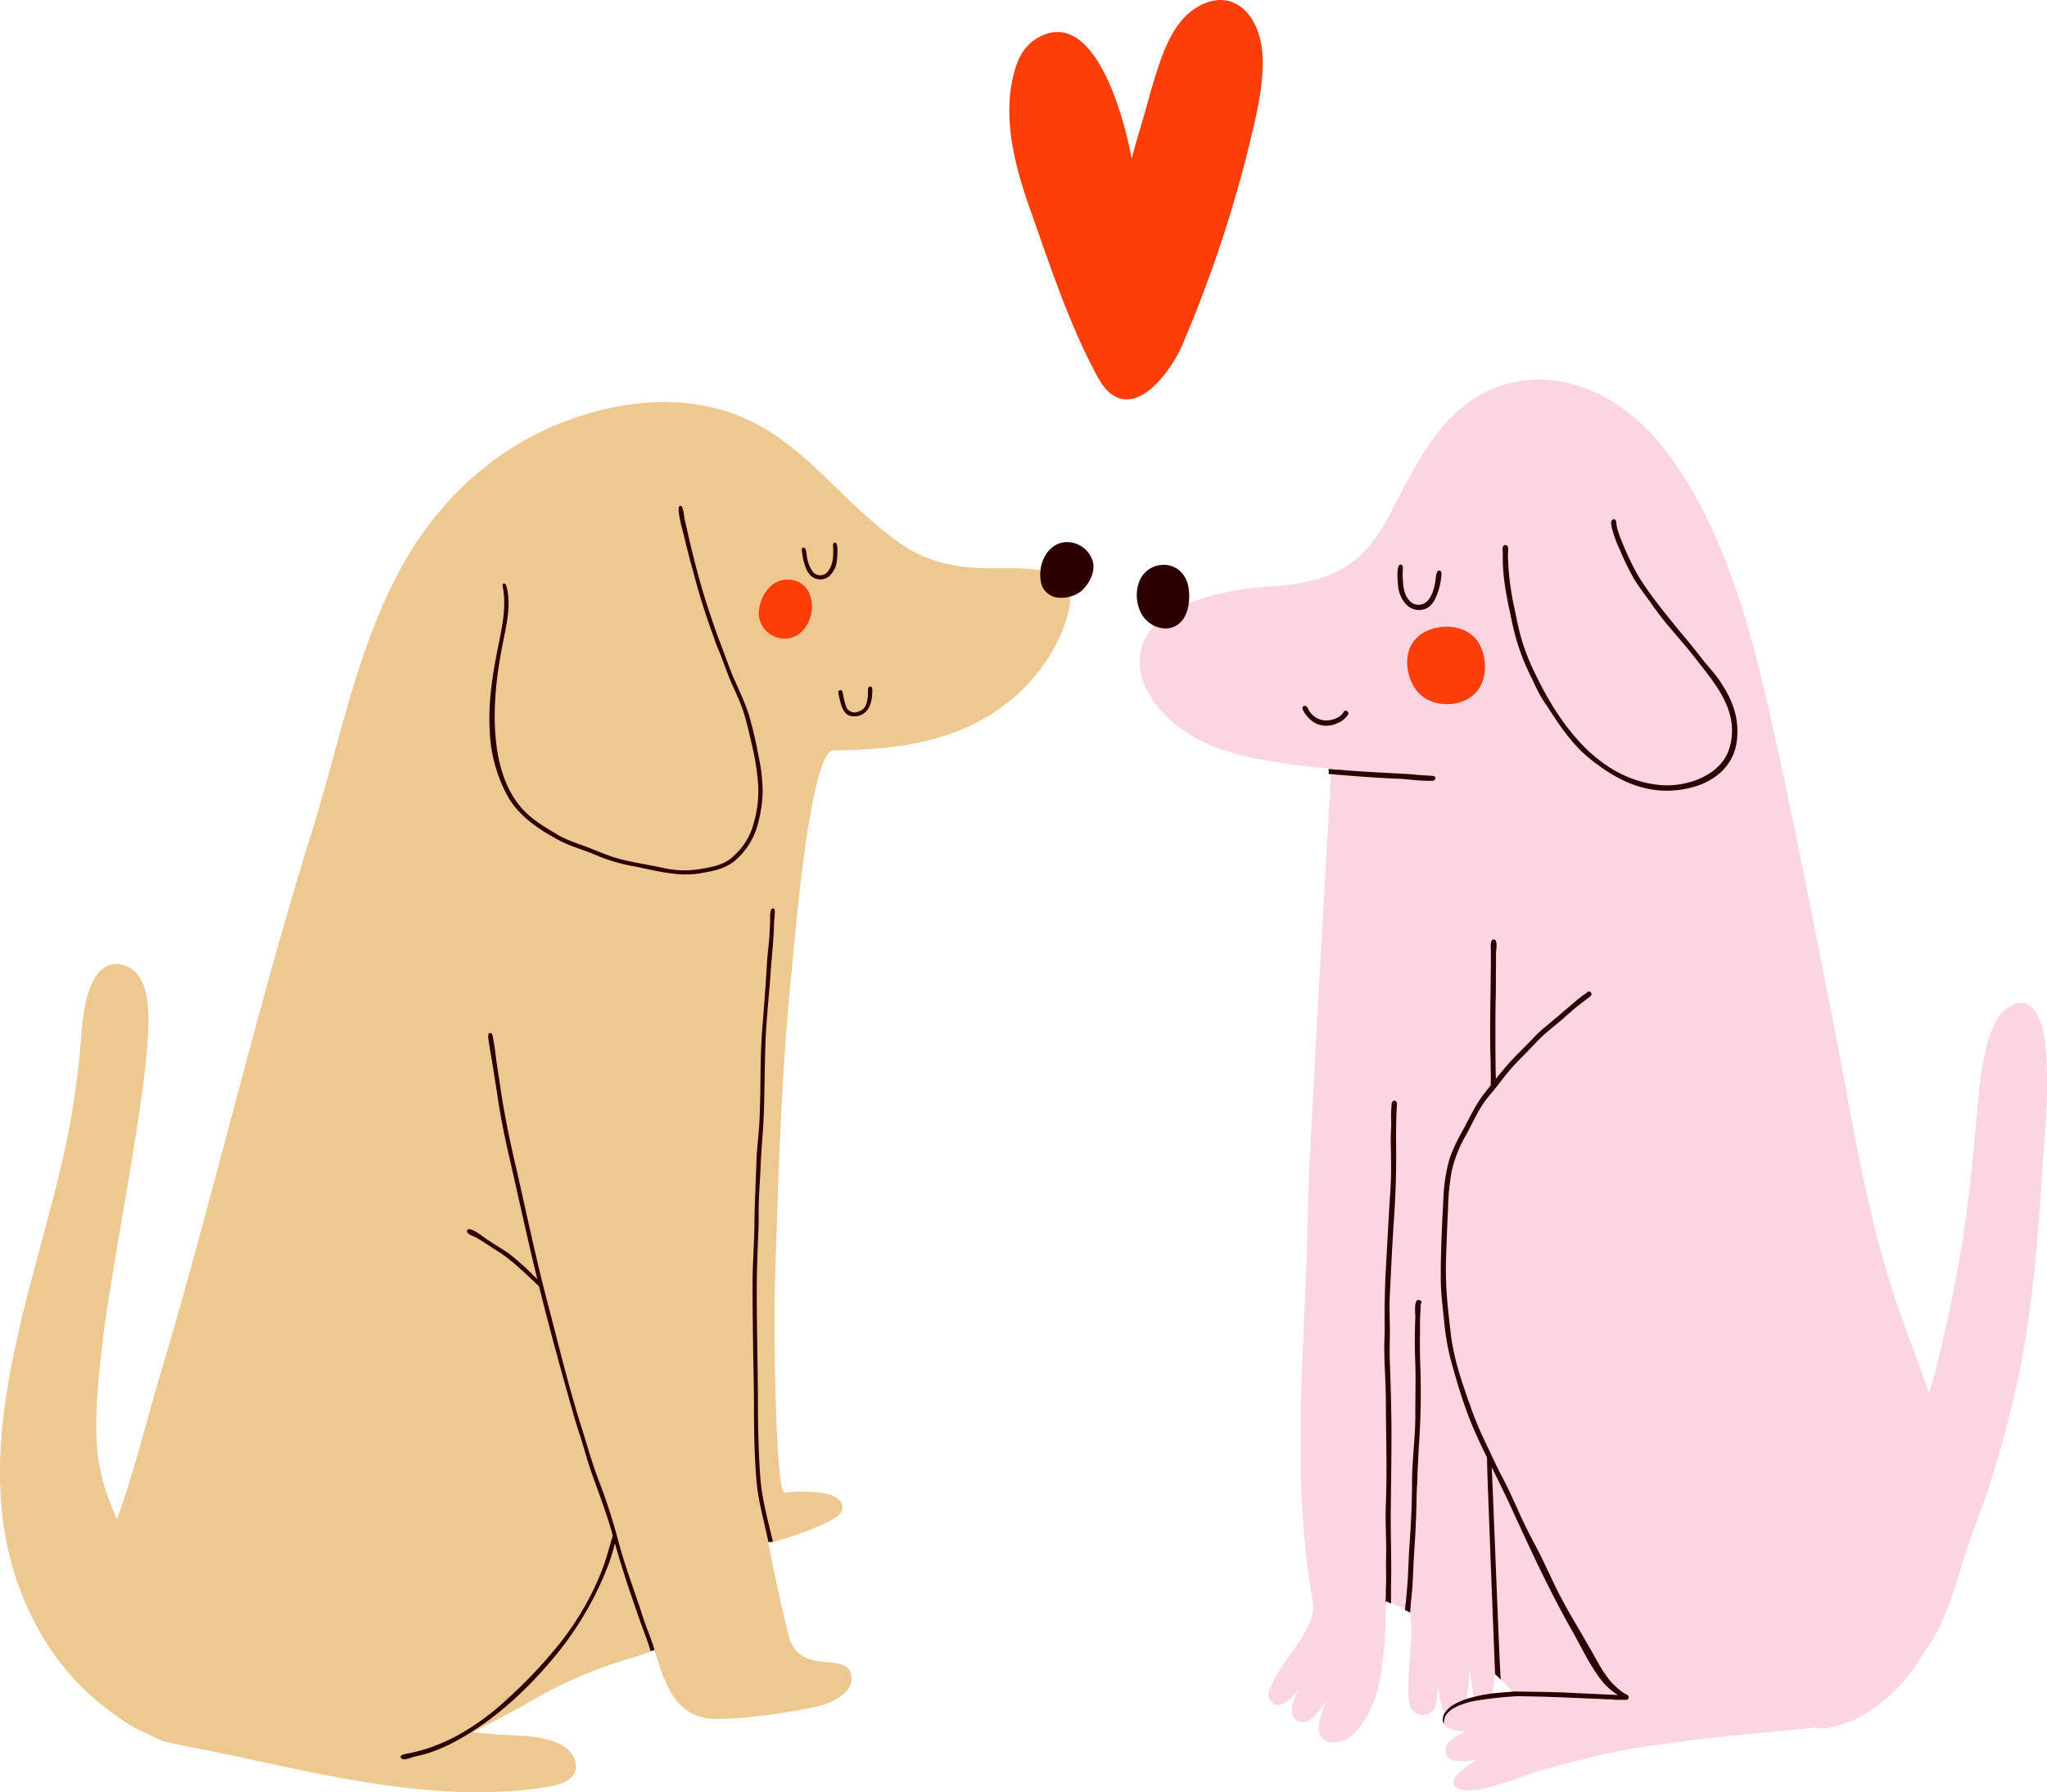 <svg xmlns="http://www.w3.org/2000/svg" width="875.3" height="766.5" viewBox="-0.016 -0.015 875.335 766.52" style=""><g><title>nholiday59_250377098</title><g data-name="Layer 2"><path d="M856.3 616.6q2-6.9 3.6-13.8c10.6-42.2 11.8-81.2 15-124.6.8-11.1.6-33.1-1.9-40-3.1-8.5-8-12.7-15.8-6.2s-10.4 27.8-11.3 38.5c-3.6 39-5.2 58-13.6 95.9-5.2 23.9-17.5 78.5-46.6 80.6-26.4 1.9-54.3.8-81.7-1a263.1 263.1 0 0 1 40 11c15.9 5.8 31.5 13.8 43.9 25.4a74.9 74.9 0 0 1 22 37.5 74 74 0 0 0 14.9-16.2c9.4-13.2 13.4-35 19.4-50.1a371.7 371.7 0 0 0 12.1-37z" fill="#fbd6e2"></path><path d="M780.5 739.3a78.8 78.8 0 0 0 11.7-3.5 54.6 54.6 0 0 0 12.6-7.9c13-10.3 21.5-24.8 25.6-40.8s4.3-34.2 2.4-51.2a301.1 301.1 0 0 0-6.9-37.7c-4.2-11.3-8.3-22.5-12.3-33.5-15.5-42.7-21.4-86.1-30.2-130.2s-17.8-91.3-28.3-136.6c-8.6-36.9-20.8-78-45-107.9-13.1-16.2-32.3-28-52.8-27.7a54.6 54.6 0 0 0-15.3 2.6c-26.3 8.5-37.1 35.7-49.2 57.8s-27.9 26.7-50.8 28.2c-19.2 1.3-58.6 8.4-54.3 36.1 1 6.9 5.1 13 9.9 18.1 14.8 15.6 34.9 19 55.3 21.9 4.7.7 9.5 1.1 13.7 1.5h2.7s-9.8 170.6-10 186.1c-.7 56.3-7.9 114.9 2.1 170.7.7 4.1-1.3 9.1-3.3 12.6a96.4 96.4 0 0 1-6.8 10.3c-3.5 5-6.2 9-8.6 14.6a4.9 4.9 0 0 0 2.4 6.1c4.3 1.8 9.7-5.7 9.9-6s-1.5 3.3-1.8 4.2c-1.6 4.6-.8 7.7 1.9 9 5 2.4 9.4-5.1 12-8.4l-.7 1.7s-1.3 3.2-1.7 4.8c-1 3.7-1.7 7.9 1.8 10.1 1.9 1.2 5.6 1.4 8.9-.3a16.6 16.6 0 0 0 5.2-4.3c5.6-7 8-13.6 9.6-22.2a176.7 176.7 0 0 0 2.4-28.1v-4.8h.3l7.3 3.4h.3l2.6 1.4v.2a21.1 21.1 0 0 1 .2 2.6v.8a2.5 2.5 0 0 0 .1.8c0 .8.1 1.6.1 2.4.2 10-1.9 20.3-1.1 30.2.2 2.4.7 4.9 3 6.3a5.8 5.8 0 0 0 6.1-.1c2.7-1.7 2.7-4.9 3.1-7.7v-.8c.2-1.1.3-2.1.4-3.1a13.6 13.6 0 0 0 .2 2c.2 1.6.5 3.4.9 5.2a10.1 10.1 0 0 0 1.6 3.9l-.2.3a4.8 4.8 0 0 0-.5 4.2 5.5 5.5 0 0 0 2.6 2.5 9.3 9.3 0 0 0 2.2.8l3 .5h2a31.4 31.4 0 0 0-4.2 2.4h-.1a10.6 10.6 0 0 0-2.1 1.6 5.5 5.5 0 0 0-1.5 1.6 5.4 5.4 0 0 0-.5 1.1 7.9 7.9 0 0 0-.3 1.3 5 5 0 0 0 .2 1.8 4.4 4.4 0 0 0 1.2 1.8 5 5 0 0 0 2.8 1l3.1.2h.6a18.4 18.4 0 0 0 3.3-.3l2.5-.5a41.3 41.3 0 0 0-5.1 3.5l-.4.4-1.2.9-.4.3h-.1l-1.3 1.2a6.7 6.7 0 0 0-1.4 1.9 4.3 4.3 0 0 0-.4 1.4 3 3 0 0 0 .2 1 4.7 4.7 0 0 0 .7 1.2c5.8 5.4 30.6-5.4 37.1-7.2 13.4-3.6 26.8-7.2 40.4-9.4 25.3-4.1 50.7-6.2 76.1-8.7zM627 726.7a51.6 51.6 0 0 0 1-6.7c.2-2 .2-4 .2-5.9l.2.6c.2.9.3 1.7.5 2.6a25.1 25.1 0 0 0 .4 2.7l.6 4.2.3 1.9zm18.2-2.9l-3.5.5-2.7.4h-.9q.3-1.9.6-3.6v-.1c.2-1.7.4-3.4.5-5.1l5.8 5.7 2 2z" fill="#fbd6e2"></path><path d="M688.9 223.4a16.7 16.7 0 0 0 .8 4 49.6 49.6 0 0 0 2.9 7.6 117.8 117.8 0 0 0 6 12.4c2.5 4.1 5.5 7.8 8.2 11.7 5.4 7.8 12.1 14.6 17.9 22.1 8.7 11.2 19.3 22.9 14.9 38.5-3.5 12.3-19.1 17.2-30.1 16-26.4-2.7-43-26.4-53.4-48.3a89.2 89.2 0 0 1-6.5-17.9c-.8-3.2-1.4-6.5-2.1-9.8a114.4 114.4 0 0 1-2.7-22.6c0-.9.3-2.6-.1-3.4a1.1 1.1 0 0 0-1.9-.1c-.5.6-.2 2.1-.2 2.9v3.5c.2 9.1 2.2 17.9 4.1 26.7a94.5 94.5 0 0 0 7.8 22.4c1.8 3.6 3.4 7.5 5.7 10.9s4.3 6.6 6.6 9.9a87.7 87.7 0 0 0 7.1 9 59.3 59.3 0 0 0 9.2 8.1c12.3 9.2 25.8 13.9 41.3 9.5 9.6-2.8 17.1-9.5 18.3-19.8s-2.3-18-7.3-25.5c-2.1-3.1-4.8-6-7.1-8.8-3.4-4.5-7-8.8-10.6-13.1-6-7.4-12.1-14.8-17.1-22.9a114.8 114.8 0 0 1-6-12.2c-.9-2.1-1.8-4.2-2.5-6.4s-.6-2-.8-3 0-2.1-.7-2.6-1.7.4-1.7 1.2zm5.3 9.9zm.1.1zm33.9 48.8zm9.9 42c0 .1-.1.1-.1.2s.1-.1.1-.2z" fill="#2c0001"></path><path d="M599.2 241.5c1 .3.6 2.3.6 3.2a37 37 0 0 0 .2 4.7c.2 3.2 1.1 6.4 3.7 8.4a5.3 5.3 0 0 0 7.2-1.4c1.7-2.2 2.4-5.1 2.9-7.9.1-1 .3-3.5.9-4.1s1.2-.5 1.5.1.2 1.4.1 2a27.8 27.8 0 0 1-2.2 8.7c-1 2.4-2.6 4.7-5.3 5.4a7.5 7.5 0 0 1-7.4-2 13.4 13.4 0 0 1-3.6-8.5c-.1-1.3-1-9.3 1.4-8.6z" fill="#2c0001"></path><path d="M497.2 241.6h1.5c5.5.6 8.9 4.9 9.6 10.2s-.2 12.4-4.9 15.5l-.5.3c-3.9 2.2-8.6 1.1-11.9-1.6-5.4-4.4-6.5-14.1-2.5-19.8a10.9 10.9 0 0 1 8.7-4.6z" fill="#2c0001"></path><path d="M558 301.9h-.4a1.1 1.1 0 0 0-.6 1.4.5.5 0 0 0 .2.4 9.5 9.5 0 0 0 1 1.7 13.8 13.8 0 0 0 3.9 3.7 10.6 10.6 0 0 0 9.5.3 9.5 9.5 0 0 0 4.9-3.9 1.1 1.1 0 0 0 0-.8.9.9 0 0 0-.6-.6.8.8 0 0 0-.8-.1.9.9 0 0 0-.6.6c-1.4 2.3-4.3 3.3-6.8 3.5a8.5 8.5 0 0 1-8.2-4.7l-.5-.9-.5-.6zm14 5.1z" fill="#2c0001"></path><path d="M568.1 328.8a8.1 8.1 0 0 1 0 2.2c10.3.9 20.6 1.7 30.8 2.1 4.6.3 9 1 13.6.8a1.2 1.2 0 0 0 1.3-1.2c0-1-2-.9-2.9-1l-4.9-.3-1.6-.2c-10.5-.7-21-1-31.5-2h-1.6zm29.7 4.3z" fill="#2c0001"></path><path d="M638.9 401.8c1.6.3.9 4.3.8 5.5v5.9c-.1 4.2 0 8.5-.1 12.7-.3 8.2-.1 32.6 0 33.6a30.5 30.5 0 0 1-.1 4.3 1.3 1.3 0 0 1-1.3 1.3c-1 .1-.7-2.9-.7-3.9s-.1-5.4-.1-7.5c-.3-8.8-.2-16.4-.1-25.1.1-4.8.1-9.5.2-14.3v-7c.1-1.1-.6-6 1.4-5.5z" fill="#2c0001"></path><path d="M628.2 270.7l1.3 1c3.9 3.2 5.5 8.8 5.5 13.6-.1 6.3-2.8 11.7-8.7 14.3s-14.2 2.1-19.3-2.9-7-14.5-3.5-20.9a14.3 14.3 0 0 1 7.7-6.4c5.4-2.1 12-1.9 17 1.3z" fill="#fd3e08"></path><path d="M619.5 496.8c1.5-5.3 4.2-10.1 6.8-14.9s4.6-9.2 7.7-13.3 6.7-8.6 10.2-12.7 7.7-7.9 11.4-11.9 8.4-7.3 12.6-11.1l5.9-5c1.1-.9 2.2-1.8 3.4-2.6s2-1.9 2.8-.8-.6 1.9-1.3 2.4l-3.9 3c-2.2 1.7-4.2 3.6-6.3 5.4-4 3.5-8.3 6.6-12 10.6s-7.8 7.8-11.4 12c-1.8 2.1-3.5 4.4-5.2 6.6s-3.6 4.2-5.2 6.4c-3.2 4.5-5.5 9.8-8.2 14.7a54.8 54.8 0 0 0-6 15.1 96.5 96.5 0 0 0-1.6 16.1c-.3 5.7-.5 11.4-.7 17.2a172.2 172.2 0 0 0 0 17.6c.4 5.8 1 11.6 1.7 17.4 1.1 11 4.7 21.6 8.4 32a144.8 144.8 0 0 0 6.3 15.3c2.4 5 4.6 10 7.2 14.9s4.9 10 7.2 15.1 4.7 10 7.3 14.8c3.8 7.1 6.9 14.5 10.6 21.6s8.2 14.4 12.3 21.6c2.2 3.8 3.1 5.6 5.4 9.5a64.2 64.2 0 0 0 3.8 5.3 36.1 36.1 0 0 0 4.5 4.2 8.2 8.2 0 0 0 2 1.2c.5.3 1.2.6 1.3 1.3h-.1a1 1 0 0 1-.9 1.2h-4.8a15.6 15.6 0 0 0-3.1-.2l-3.6-.2c-8.7-.3-17.8-.8-26.5-1l-10-.2c-.8 0-9-.5-9.4-.8h.9l2.7-.4 3.5-.5 1.8-.2c-.1-.1 15.5.1 22.5.4l12.8.6 8.4.4h1.1a26 26 0 0 1-6.9-6.1c-5.4-7-8.6-14.2-12.3-20.7-10.7-18.9-18.3-35.7-27.4-55.5-4.7-10-9.9-19.9-14.4-30s-7.6-20.7-10.5-31.2a104.7 104.7 0 0 1-2.8-16.6c-.6-5.6-1.3-11.3-1.4-17-.1-11.7.5-23.4 1.1-35.1a71.8 71.8 0 0 1 2.3-15.9z" fill="#2c0001"></path><path d="M637.7 624.2c.6 9.4 3.2 81.8 4 94.1l-2.4-2.3c-.4-9-3.2-82.5-3.3-86s-.2-8.4-.2-8.4 1.8 1.8 1.9 2.6z" fill="#2c0001"></path><path d="M617.9 732.5a10.9 10.9 0 0 1 2.3-2.5c4.8-3.5 12.7-5.1 18.5-5.8 4.1-.4 5.2-.5 9.3-.6l1.9.4a.7.7 0 0 1 0 1.4 160.5 160.5 0 0 0-17.7 1.8 33.7 33.7 0 0 0-8.4 2.3c-2.5 1-5.7 3-6.2 5.9a4.5 4.5 0 0 0 0 2.3c-.1-.4-.4-.8-.5-1.2a3.4 3.4 0 0 1-.1-1.4 4.8 4.8 0 0 1 .9-2.6z" fill="#2c0001"></path><g fill="#2c0001"><path d="M601.2 684.8l.6-6.9c.4-5.2.5-10.4.8-15.5.7-9.5 1.2-19.1 1.2-28.6s1.5-19.5 1.4-29.1c0-5.3.1-10.6.1-15.8s-.4-11.2-.3-16.8c0-3 .1-5.9.2-8.9 0-1.2-.7-7.6 1.4-7.2s.9 1.2.9 2-.1 2.8-.2 4.2-.1 5.3-.1 8c-.1 5.3 0 10.6.2 16a323.1 323.1 0 0 1-.7 32.6c-.2 2.6-.2 5.3-.4 8s-.2 5.2-.3 7v.2a9.1 9.1 0 0 1-.1 1.7c-.2 4.6-.2 9.3-.4 13.9s-.4 8.7-.7 13-.5 9.1-.7 13.6-.9 9-1.1 13.5l-2.2-1.1a37.1 37.1 0 0 1 .4-3.8z"></path><path d="M592.6 683c0-2 0-3.9.1-5.8.1-3.6-.1-7.1 0-10.6.2-7.8-.4-15.5-.1-23.3.6-15.1 0-30.3 0-45.4-.1-8.5-.9-17-.6-25.4.2-5.1 0-10.1.1-15.1s.2-9.8.5-14.6c.6-10.5 1.1-20.9 1.8-31.4.4-5.3.5-10.6.4-16 0-2.7-.1-5.4-.1-8.1s.2-4.9.2-7.4a53.1 53.1 0 0 1 .2-8c.2-.8.8-1.5 1.7-1s.4 2.7.4 3.7c-.2 5.2-.3 10.5-.2 15.7.1 10.2-.2 20.5-.9 30.7s-1.2 20.6-1.7 30.9c-.3 4.9-.2 9.9-.1 14.8s-.2 10.3 0 15.5c.4 10.7.7 21.4.7 32.1s-.2 21.4-.3 32.1.4 21.6.1 32.3v7.1l-1.9-.9h-.3v.9c-.3-.5 0-2.2 0-2.8z"></path></g><g><path d="M425.6 243c-15.1.2-28.5-1.9-41.2-11-30.7-21.8-46.5-53.7-87.8-59.2-14.4-2-30.1-.6-47.4 4.8-35.3 10.9-62.7 36.1-79.5 68.6-17.7 34-24.8 72.5-36.1 108.7-24.1 77.2-42.1 156-65.2 233.4-7.9 26.7-14 54-25.8 79.4 0 15.3.7 30.9 5.5 45.5 4.2 12.8 11.5 22.8 21.1 31.3 3.5.9 6.7 1.6 11.3 2.5 49.4 9.5 101.3 25.2 152.8 17.4l2.8-.6h.4l3.4-1c9.4-3.2 7.7-12.7-.4-16.8s-19.3-3.6-27.6-4.2l-6.8-.7h-1.5l-1.6-.2s19.4-10 22.7-12a191.3 191.3 0 0 1 47.4-20.4l7.8-2.7c4.5 14.7 9.2 29.8 27.2 29.4 12-.2 28-2.4 39.9-4.8 9.7-1.9 18.7-7 16.9-14.3-2.5-10.3-22.3 1.4-26.8-17-3.4-14-6.2-26.9-8.6-39.6 0 1.4 18.2-5.2 19.4-5.8s11.3-4.4 12.1-7.6c2.7-10.9-24.8-7.7-24.8-7.7-3.5-2.7-4.5-70.6-3.8-90.4 1.4-44.2 2.6-88.5 7.1-132.5 1.1-10.6 7.7-94.5 17.9-94.6 17-.1 34.3-1.5 50.4-7.2 20.3-7.2 37.3-21.6 46.3-41.3 12.8-28.5-3.6-29.7-27.5-29.4z" fill="#eec890"></path><path d="M457.3 231.9a9.8 9.8 0 0 0-6.4 1.5c-4.1 2.6-6.2 7.9-6.1 12.6s1.6 7.1 4.8 8.8 8.6.8 11.9-1.4 7.3-8.3 5.7-13.6a11.5 11.5 0 0 0-9.9-7.9z" fill="#2c0001"></path><path d="M359 295.2a.8.8 0 0 0-.4.4 1.7 1.7 0 0 0-.1 1 49.4 49.4 0 0 0 1.3 5.2c.6 1.7 1.6 3.6 3.3 4.2a7 7 0 0 0 7-1.5c2.4-2.2 2.9-6.1 2.9-9.1 0-.7 0-1.9-1-1.8a.9.9 0 0 0-.6.4c-.4.5-.2 2.6-.3 3.6s-.4 3.6-1.4 4.9-2.4 1.9-4.1 2.2a4.1 4.1 0 0 1-3.7-2.2 27.2 27.2 0 0 1-1.3-4.9c-.1-.7-.3-2-.7-2.3a.9.9 0 0 0-.9-.1zm13.1.4zm1.6.7z" fill="#2c0001"></path><path d="M290.8 216.3c-2 .5 1.6 12.3 1.9 13.8 1.2 5.1 2.5 10.1 3.9 15.1a288.5 288.5 0 0 0 8.9 28.1c.6 2.2 1.7 4.4 2.5 6.5s2.1 5.5 3.1 8.2c1.8 4.9 4.3 9.5 6.1 14.4s3.1 11 4.4 16.5a106.6 106.6 0 0 1 2.6 16.8 49.7 49.7 0 0 1-2 16.7 28.2 28.2 0 0 1-8.5 13.7c-4 3.9-9.2 4.7-14.5 5.6a40.9 40.9 0 0 1-15.6-.5c-5.6-1.2-11.3-2.1-16.9-3.4s-9.9-3.3-14.8-5.2-9.5-3.2-13.8-5.8-9-5.3-12.8-8.9c-16-14.9-15.3-44.3-11.5-66.2.5-3.1 1.1-6.1 1.7-9.1 1.5-7.2 2.9-14.7 1.1-21.8-.2-.6-.7-1.5-1.3-1.2s-.4.9-.3 1.5c1.6 8.4-.3 17-2 25.4-2.4 11.9-4.3 23.9-3.6 36a63.3 63.3 0 0 0 7.6 27.9c4.8 8.6 13.3 14.3 21.9 18.9 4.8 2.6 10.2 4 15.2 6.1a75.4 75.4 0 0 0 15.3 4.8c10 1.8 19.9 5 30 3.3 5.6-1 11.1-1.9 15.4-5.9a30.6 30.6 0 0 0 8.8-13.6 59.5 59.5 0 0 0 2.5-14.5 74.9 74.9 0 0 0-1.8-16.4 177.5 177.5 0 0 0-4.1-17.5c-1.7-5.2-4-10-6.2-15s-4-10.4-6-15.6-3.1-8.6-4.6-13c-3.5-10.4-6.3-21.1-8.8-31.8l-1.8-7.9c-.3-1.1-.5-6.3-2-6zm16.3 56.3zm-91.9 1.4zm92.8.8v.2zm0 .2zm-89.1 65.7a.1.1 0 0 1 .1.1.1.1 0 0 0-.1-.1zm86.6-67.4z" fill="#2c0001"></path><path d="M231.1 548.4l-3.3-3.2a113.7 113.7 0 0 0-9.7-8.7c-3.6-2.6-7.5-4.7-11.1-7.3-.7-.5-6.5-4.9-7.2-3.1s2.9 2.6 3.7 3.1c3.2 1.9 6.1 3.9 9.3 5.9 4.9 3.1 9 6.9 13.2 10.8l5.6 5.3c-.2-.9-.3-1.9-.5-2.8z" fill="#2c0001"></path><path d="M262.5 655.3c-1.5 4.7-2.7 9.5-4.3 14.1a110 110 0 0 1-6 13.6 124 124 0 0 1-15.6 23.2 201.6 201.6 0 0 1-19.2 20 107.5 107.5 0 0 1-21.9 16.1 83.5 83.5 0 0 1-13 5.6c-2.3.7-4.5 1.3-6.8 1.8-.6.2-5.2.5-4.3 2.1s4.6-.2 5.5-.4c2.4-.6 4.8-1.1 7.1-1.9a72.6 72.6 0 0 0 13-6c15.8-8.9 29.6-22.1 41-36a140.8 140.8 0 0 0 15.7-23.9 136.1 136.1 0 0 0 6.1-13.5 67.5 67.5 0 0 0 2.5-7.6c.3-1.2.6-2.4 1-3.6s-.4-2.3-.8-3.6z" fill="#2c0001"></path><path d="M336 247.9c-6.1.3-10.2 6.1-11.3 11.9a10.9 10.9 0 0 0 7.6 12.8 10.3 10.3 0 0 0 10-2c7.3-6.2 6.9-21.4-4.4-22.7z" fill="#fd3e08"></path><g fill="#2c0001"><path d="M276.6 696.4c-1.5-4-2.7-8.1-4.1-12.1-3-8.7-6.1-17.4-8.4-26.3a245.2 245.2 0 0 0-8.2-25.1c-3-7.9-5.2-16.1-7.8-24.2-5.4-17.3-9.6-34.9-14.2-52.4s-8.7-37-12.9-55.5c-2.4-10.2-4.6-20.5-6.3-30.9-.8-5-1.5-10.1-2.3-15.1-.4-2.5-.7-6.2-1.2-8.7s-.5-4.3-1.5-4.3-1 .8-.9 2.3c.4 3.1 1.3 8.2 1.5 9.3l2.3 14.5c1.3 9 3.1 18.2 5.2 27.1 4.4 19.3 8.6 38.8 13.4 58s9.4 35.6 14.4 53.3c1.2 4.2 2.7 8.3 3.9 12.5s2.6 8.8 4.2 13.2c2.7 7.5 5.6 15.2 7.8 22.9 2.7 10 5.7 19.7 9.1 29.5 1.5 4.3 2.9 8.5 4.5 12.8s2.2 5.9 3.1 9l1.7-.6c-.4-1.1-.7-2.2-1.1-3.3s-1.4-4-2.2-5.9zm-20.9-62.8z"></path><path d="M279.9 705.6a6.5 6.5 0 0 0 .4 1.3c0-.1-.4-1.3-.4-1.3z"></path><path d="M324.1 604.7c0-17.3-.5-34.6-.5-51.9 0-8.8.3-17.6.7-26.5.2-4.5 0-8.9.2-13.4s.5-8.7.7-13.1c.3-8.7 1.3-17.4 1.5-26.1s.3-18.4.6-27.5 1.5-19.9 2.2-29.9c.3-5.1.9-10.2 1.2-15.3.2-2.6.2-5.2.4-7.8s.6-4.7-.7-4.7-1.1 4.5-1.1 5.6-.2 4.2-.3 6.3c-.3 4.1-.9 8.2-1.1 12.4-.5 9.3-1.3 18.6-2 27.8s-.7 18.3-.8 27.4c-.1 4.6-.2 9.1-.5 13.7s-.9 9.2-1.1 13.8c-.3 9.3-.8 18.4-.9 27.7s-.8 17.1-.8 25.7.1 17 .2 25.5.4 17.4.4 26.2.1 20.3.9 30.4a86.5 86.5 0 0 0 2.1 14.3c.5 2.5 1.1 5 1.7 7.5l.9 4.1c.1.2.4 1.7.6 2.6a5 5 0 0 0 1.9-.2c-2-8.3-4.6-18-5.3-26.4s-1-18.8-1.1-28.2z"></path></g><path d="M85.6 740.4a67.7 67.7 0 0 1-19.6-4.7c13.9-23.3 2.2-49.8-9.1-71.8-6.8-13.3-13.4-26.7-15.1-41.8s.2-31.9 2-47.6c3-27.2 16.5-95 18.7-122.4 1.2-13.3 3.9-37.7-11.6-39.7-10-1.3-13.4 12-14.7 18.5s-1.6 15.8-2.5 23.6-2 16.5-3.5 24.7c-12.3 68-50 143.5-17 211.5 10 20.7 24.2 35.8 43.5 47.8.5.3 12.1 5.9 12.6 6 10.6 2.2 8.1-.2 16.3.6 2.9.3 2.9-4.4 0-4.7z" fill="#eec890"></path></g><path d="M356.8 232.1c-.9.2-.5 1.9-.5 2.6s0 2.6-.1 3.8-.9 5.2-3.1 6.8a4.2 4.2 0 0 1-5.8-1.1 15.4 15.4 0 0 1-2.3-6.4c-.1-.8-.3-2.9-.8-3.3a.7.7 0 0 0-1.2 0 2.5 2.5 0 0 0 0 1.7 23.9 23.9 0 0 0 1.7 7c.8 1.9 2.2 3.8 4.3 4.3a5.8 5.8 0 0 0 6-1.5 10.5 10.5 0 0 0 2.9-6.9c.1-1 .8-7.5-1.1-7z" fill="#2c0001"></path><path d="M521.1 0a19.8 19.8 0 0 0-8.6 2.7c-10.8 6-15.2 19.5-18.7 30.5-1.8 5.8-3.3 11.7-5 17.5s-3.4 11.4-4.9 17.1c-.1-.3-.1-.7-.2-1C481 52.1 468.2 1 443 16.6c-4.5 2.8-7.4 7.6-8.9 12.8-5.9 19.7-.4 40.8 6.2 59.6 8.5 24 16.9 49.9 29.1 72.3s30.3.1 36.3-14.1a556.3 556.3 0 0 0 28.2-84c3-12.7 6.5-25.7 6-38.8S532.6-.5 521.1 0z" fill="#fd3e08"></path></g></g></svg>